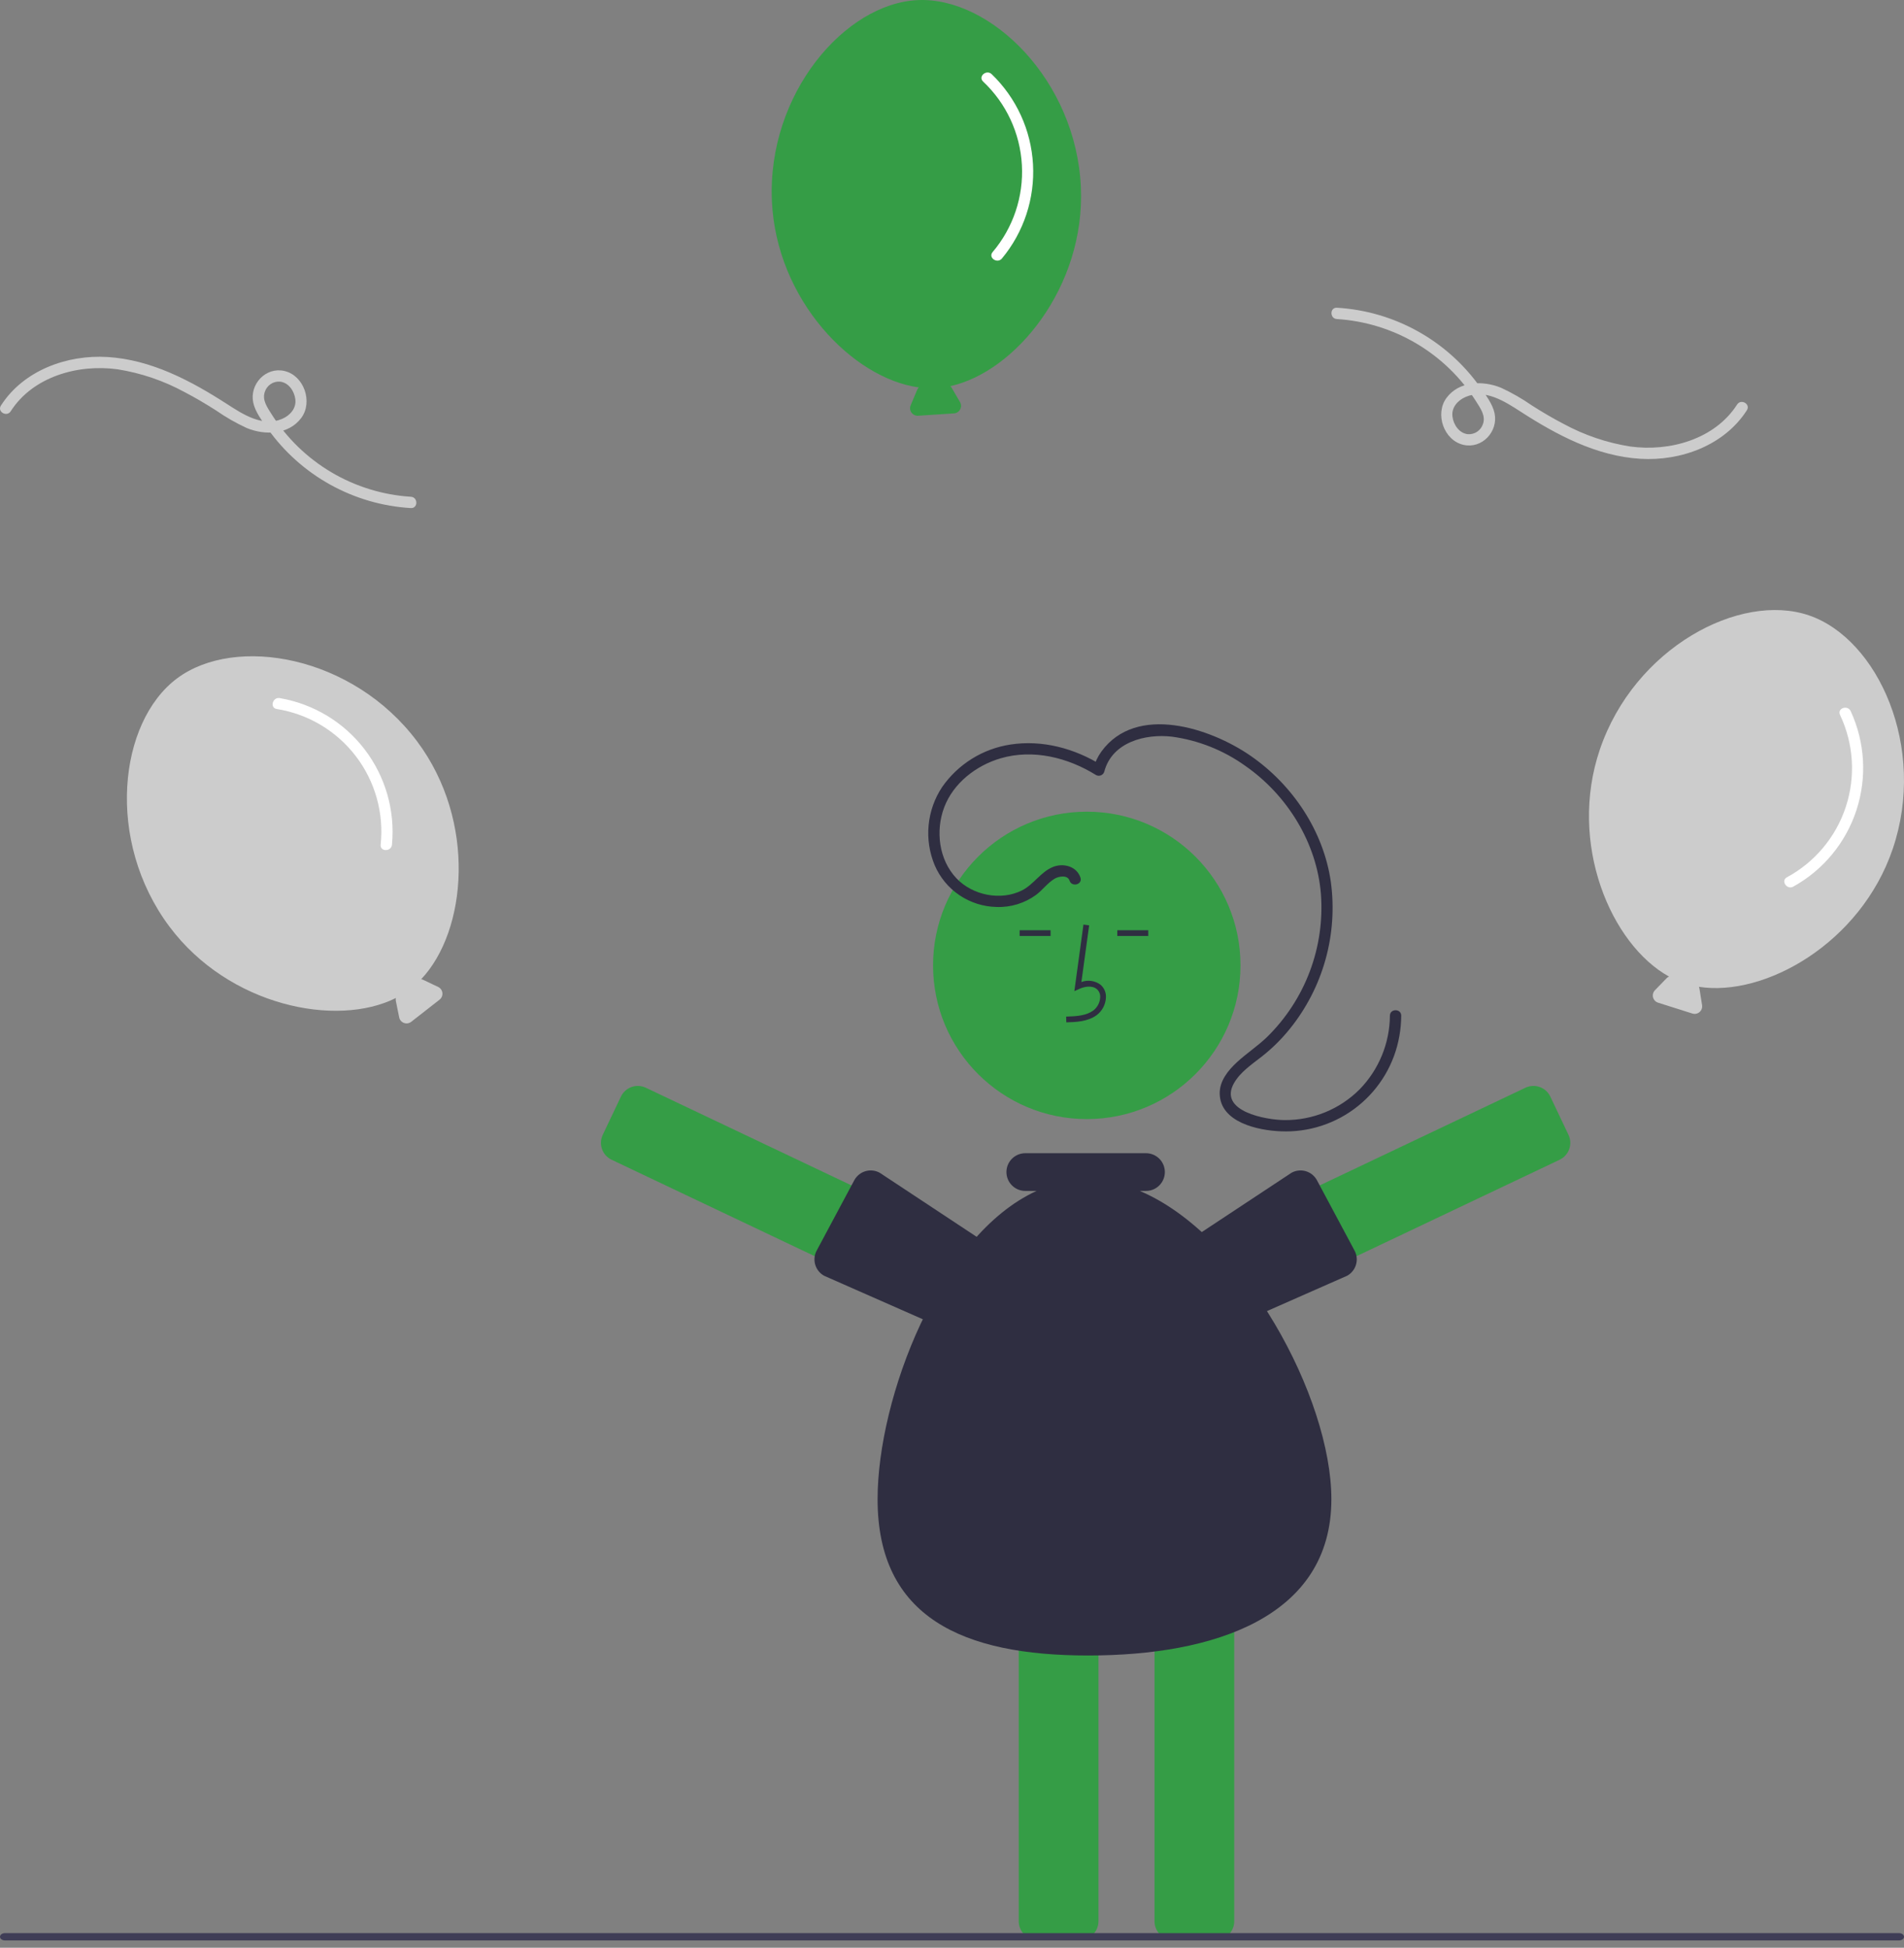 <svg width="260" height="266" viewBox="0 0 260 266" fill="none" xmlns="http://www.w3.org/2000/svg">
<rect x="0" y="0" width="260" height="266" fill="#808080" stroke="none"/>
<g clip-path="url(#clip0)">
<path d="M56.967 101.257C48.198 89.522 32.148 86.69 24.173 92.649C16.197 98.609 14.365 114.804 23.134 126.539C31.251 137.401 45.957 140.364 54.057 136.294C54.031 136.421 54.03 136.552 54.053 136.68L54.509 138.938C54.544 139.11 54.622 139.27 54.737 139.403C54.851 139.537 54.997 139.639 55.162 139.7C55.327 139.761 55.504 139.778 55.678 139.751C55.851 139.724 56.015 139.653 56.153 139.545L60.02 136.524C60.159 136.416 60.267 136.274 60.335 136.112C60.404 135.951 60.429 135.774 60.41 135.6C60.391 135.425 60.328 135.258 60.226 135.115C60.124 134.972 59.987 134.857 59.829 134.782L57.748 133.793C57.675 133.76 57.599 133.736 57.52 133.721C63.763 127.12 65.102 112.143 56.967 101.257Z" fill="#CCCCCC"/>
<path d="M37.785 96.826C42.075 97.508 45.939 99.81 48.581 103.258C51.222 106.706 52.439 111.037 51.98 115.356C51.885 116.345 53.431 116.339 53.525 115.356C53.967 110.7 52.633 106.05 49.79 102.337C46.947 98.624 42.806 96.124 38.196 95.337C37.224 95.171 36.806 96.66 37.785 96.826Z" fill="white"/>
<path d="M258.456 115.95C263.174 102.081 256.433 87.243 247.007 84.036C237.582 80.829 223.19 88.477 218.471 102.346C214.103 115.184 219.977 128.988 227.915 133.366C227.795 133.416 227.686 133.489 227.594 133.58L225.99 135.234C225.868 135.36 225.78 135.515 225.735 135.685C225.689 135.854 225.688 136.033 225.731 136.203C225.774 136.373 225.86 136.53 225.98 136.657C226.1 136.785 226.251 136.88 226.419 136.933L231.098 138.414C231.265 138.467 231.443 138.476 231.615 138.441C231.787 138.406 231.947 138.327 232.08 138.212C232.214 138.098 232.315 137.951 232.376 137.786C232.436 137.621 232.453 137.444 232.426 137.27L232.065 134.995C232.051 134.916 232.027 134.839 231.995 134.766C240.97 136.182 254.078 128.816 258.456 115.95Z" fill="#CCCCCC"/>
<path d="M251.261 97.625C253.125 101.548 253.412 106.037 252.062 110.166C250.712 114.294 247.829 117.747 244.007 119.811C243.138 120.292 244.018 121.564 244.881 121.085C248.971 118.817 252.051 115.087 253.505 110.642C254.96 106.198 254.68 101.368 252.722 97.121C252.308 96.225 250.844 96.723 251.261 97.625Z" fill="white"/>
<path d="M147.6 25.588C146.959 10.953 135.289 -0.424 125.342 0.012C115.396 0.448 104.764 12.801 105.406 27.437C105.999 40.984 116.485 51.711 125.471 52.908C125.378 52.998 125.303 53.105 125.25 53.224L124.357 55.347C124.288 55.509 124.263 55.685 124.282 55.86C124.301 56.035 124.365 56.201 124.467 56.344C124.569 56.487 124.705 56.602 124.864 56.677C125.023 56.752 125.198 56.786 125.373 56.775L130.27 56.455C130.445 56.443 130.615 56.387 130.762 56.292C130.91 56.197 131.03 56.065 131.113 55.91C131.195 55.755 131.236 55.581 131.233 55.406C131.229 55.23 131.181 55.059 131.092 54.907L129.93 52.918C129.888 52.85 129.838 52.787 129.781 52.73C138.657 50.789 148.195 39.165 147.6 25.588Z" fill="#359D46"/>
<path d="M134.241 11.128C137.403 14.106 139.301 18.184 139.543 22.521C139.785 26.858 138.352 31.122 135.541 34.433C134.907 35.197 136.188 36.062 136.818 35.303C139.805 31.704 141.32 27.11 141.061 22.441C140.801 17.772 138.786 13.373 135.42 10.128C134.709 9.444 133.525 10.439 134.241 11.128Z" fill="white"/>
<path d="M148.405 152.83C159.997 152.83 169.395 143.432 169.395 131.839C169.395 120.247 159.997 110.849 148.405 110.849C136.812 110.849 127.414 120.247 127.414 131.839C127.414 143.432 136.812 152.83 148.405 152.83Z" fill="#359D46"/>
<path d="M147.451 264.932H141.662C140.986 264.931 140.338 264.663 139.86 264.185C139.382 263.707 139.113 263.059 139.113 262.383V214.136C139.113 213.46 139.382 212.813 139.86 212.335C140.338 211.857 140.986 211.588 141.662 211.587H147.451C148.126 211.588 148.774 211.857 149.252 212.335C149.73 212.813 149.999 213.46 150 214.136V262.383C149.999 263.059 149.73 263.707 149.252 264.185C148.774 264.663 148.126 264.931 147.451 264.932V264.932Z" fill="#359D46"/>
<path d="M165.993 264.932H160.204C159.528 264.931 158.88 264.663 158.402 264.185C157.924 263.707 157.656 263.059 157.655 262.383V214.136C157.656 213.46 157.924 212.813 158.402 212.335C158.88 211.857 159.528 211.588 160.204 211.587H165.993C166.669 211.588 167.317 211.857 167.795 212.335C168.272 212.813 168.541 213.46 168.542 214.136V262.383C168.541 263.059 168.272 263.707 167.795 264.185C167.317 264.663 166.669 264.931 165.993 264.932V264.932Z" fill="#359D46"/>
<path d="M132.978 172.641L130.494 177.87C130.204 178.48 129.683 178.95 129.046 179.177C128.409 179.403 127.709 179.368 127.098 179.079L83.516 158.382C82.906 158.092 82.436 157.571 82.209 156.934C81.982 156.297 82.018 155.597 82.307 154.986L84.79 149.757C85.081 149.147 85.601 148.677 86.238 148.45C86.875 148.223 87.576 148.258 88.186 148.548L131.768 169.244C132.379 169.535 132.848 170.056 133.075 170.692C133.302 171.329 133.267 172.03 132.978 172.641Z" fill="#359D46"/>
<path d="M139.543 175.444C139.666 176.038 139.572 176.656 139.277 177.186L136.479 182.254C136.152 182.845 135.603 183.282 134.954 183.47C134.305 183.657 133.607 183.579 133.015 183.253L112.535 174.225C111.944 173.898 111.507 173.349 111.319 172.7C111.132 172.05 111.21 171.353 111.536 170.761L111.536 170.761L116.668 161.16C116.83 160.867 117.048 160.609 117.309 160.4C117.571 160.191 117.871 160.036 118.193 159.943C118.514 159.85 118.851 159.822 119.184 159.859C119.517 159.896 119.839 159.999 120.132 160.161L138.525 172.32C139.121 172.649 139.306 174.593 139.495 175.247C139.514 175.312 139.53 175.378 139.543 175.444Z" fill="#2F2E41"/>
<path d="M164.724 169.244L208.306 148.548C208.916 148.258 209.617 148.223 210.254 148.45C210.891 148.677 211.411 149.147 211.702 149.757L214.185 154.986C214.475 155.597 214.51 156.297 214.283 156.934C214.056 157.571 213.586 158.092 212.976 158.382L169.394 179.079C168.783 179.368 168.083 179.403 167.446 179.177C166.809 178.95 166.288 178.48 165.998 177.87L163.515 172.641C163.225 172.03 163.19 171.329 163.417 170.692C163.644 170.056 164.114 169.535 164.724 169.244Z" fill="#359D46"/>
<path d="M156.997 175.247C157.186 174.593 157.37 172.649 157.967 172.32L176.36 160.161C176.653 159.999 176.975 159.896 177.308 159.859C177.641 159.822 177.977 159.85 178.299 159.943C178.621 160.036 178.921 160.191 179.183 160.4C179.444 160.609 179.662 160.867 179.824 161.16L184.956 170.761L184.956 170.761C185.282 171.353 185.36 172.05 185.173 172.7C184.985 173.349 184.548 173.898 183.957 174.225L163.477 183.253C162.885 183.579 162.187 183.657 161.538 183.47C160.888 183.282 160.34 182.845 160.012 182.254L157.215 177.186C156.92 176.656 156.826 176.038 156.949 175.444C156.962 175.378 156.978 175.312 156.997 175.247Z" fill="#2F2E41"/>
<path d="M145.61 139.619L145.588 138.835C147.048 138.794 148.334 138.703 149.301 137.996C149.575 137.785 149.8 137.516 149.961 137.21C150.123 136.904 150.216 136.566 150.235 136.22C150.252 136.009 150.22 135.797 150.141 135.6C150.063 135.403 149.94 135.227 149.783 135.085C149.141 134.543 148.108 134.718 147.356 135.064L146.707 135.361L147.951 126.266L148.729 126.372L147.67 134.109C148.103 133.948 148.57 133.899 149.027 133.964C149.485 134.03 149.919 134.21 150.289 134.486C150.538 134.704 150.734 134.976 150.86 135.281C150.987 135.587 151.041 135.918 151.019 136.248C150.996 136.712 150.872 137.166 150.655 137.578C150.438 137.989 150.134 138.348 149.764 138.63C148.521 139.537 146.907 139.583 145.61 139.619Z" fill="#2F2E41"/>
<path d="M156.797 127.04H152.572V127.824H156.797V127.04Z" fill="#2F2E41"/>
<path d="M143.462 127.04H139.237V127.824H143.462V127.04Z" fill="#2F2E41"/>
<path d="M155.641 162.641H156.487C156.826 162.641 157.161 162.575 157.474 162.446C157.786 162.316 158.071 162.127 158.31 161.888C158.55 161.648 158.74 161.364 158.869 161.052C158.999 160.739 159.066 160.404 159.066 160.065C159.066 159.727 158.999 159.392 158.869 159.079C158.74 158.766 158.55 158.482 158.31 158.243C158.071 158.004 157.786 157.814 157.474 157.685C157.161 157.556 156.826 157.49 156.487 157.49H140.005C139.322 157.491 138.668 157.763 138.186 158.245C137.704 158.728 137.433 159.383 137.433 160.065C137.433 160.748 137.704 161.402 138.186 161.885C138.668 162.368 139.322 162.64 140.005 162.641H141.553C128.326 168.659 119.838 190.889 119.838 204.742C119.838 220.881 131.485 226.086 148.597 226.086C165.709 226.086 181.806 220.881 181.806 204.742C181.806 190.889 169.85 168.659 155.641 162.641Z" fill="#2F2E41"/>
<path d="M147.54 119.852C147.029 118.297 145.184 117.82 143.764 118.407C142.099 119.094 141.154 120.797 139.546 121.603C136.654 123.051 132.816 122.273 130.611 119.952C128.199 117.413 127.724 113.452 128.938 110.247C130.193 106.933 133.307 104.534 136.64 103.56C141.07 102.265 145.823 103.453 149.66 105.841C149.763 105.9 149.877 105.934 149.995 105.942C150.113 105.949 150.231 105.93 150.34 105.886C150.449 105.841 150.547 105.773 150.626 105.685C150.705 105.597 150.763 105.493 150.795 105.379C151.85 101.348 156.402 100.175 160.059 100.607C163.669 101.104 167.103 102.475 170.064 104.6C175.781 108.589 179.812 115.086 180.377 122.081C180.648 125.679 180.13 129.293 178.858 132.67C177.586 136.046 175.592 139.104 173.015 141.629C171.726 142.873 170.223 143.851 168.91 145.063C167.712 146.167 166.533 147.62 166.556 149.338C166.611 153.29 171.812 154.38 174.889 154.499C178.709 154.669 182.461 153.443 185.442 151.048C188.424 148.654 190.432 145.256 191.09 141.489C191.254 140.572 191.339 139.642 191.344 138.711C191.348 137.716 189.803 137.715 189.798 138.711C189.77 142.466 188.292 146.065 185.674 148.758C184.328 150.108 182.726 151.176 180.962 151.898C179.198 152.62 177.307 152.983 175.401 152.965C172.944 152.953 166.288 151.788 168.518 147.901C169.391 146.382 170.956 145.347 172.305 144.29C173.709 143.187 174.983 141.929 176.104 140.54C178.362 137.752 180.026 134.532 180.994 131.077C181.963 127.623 182.215 124.007 181.735 120.452C180.739 113.484 176.514 107.188 170.767 103.212C165.295 99.427 155.181 96.079 150.399 102.638C149.892 103.34 149.521 104.13 149.305 104.969L150.44 104.507C146.743 102.206 142.337 101.013 137.992 101.678C136.122 101.96 134.329 102.621 132.723 103.619C131.117 104.618 129.731 105.933 128.651 107.486C127.616 109.047 126.982 110.84 126.806 112.705C126.63 114.57 126.918 116.45 127.643 118.178C128.354 119.832 129.525 121.248 131.017 122.256C132.51 123.263 134.261 123.821 136.061 123.862C138.011 123.94 139.929 123.353 141.501 122.197C142.381 121.526 143.057 120.575 144.01 120.004C144.556 119.677 145.782 119.447 146.05 120.262C146.36 121.203 147.852 120.8 147.54 119.852V119.852Z" fill="#2F2E41"/>
<path d="M182.563 43.572C186.397 43.813 190.119 44.96 193.424 46.918C196.73 48.876 199.524 51.589 201.578 54.835C202.154 55.755 202.905 56.767 202.507 57.9C202.368 58.334 202.086 58.708 201.707 58.962C201.328 59.215 200.874 59.332 200.419 59.294C199.244 59.151 198.486 58.001 198.341 56.9C198.177 55.651 199.059 54.67 200.147 54.206C202.806 53.071 205.489 54.824 207.655 56.223C212.59 59.411 218.019 62.294 223.999 62.657C229.533 62.993 235.466 60.824 238.544 56.026C239.082 55.186 237.746 54.41 237.21 55.246C234.157 60.005 227.987 61.714 222.622 60.978C219.424 60.474 216.337 59.425 213.494 57.879C212.019 57.114 210.589 56.265 209.187 55.373C207.854 54.443 206.441 53.633 204.964 52.952C202.501 51.941 199.241 52.02 197.52 54.349C195.916 56.522 197.156 60.14 199.84 60.751C202.384 61.33 204.613 58.937 204.089 56.435C203.821 55.156 202.858 53.904 202.112 52.858C199.871 49.705 196.951 47.096 193.568 45.221C190.185 43.346 186.424 42.255 182.563 42.026C181.569 41.977 181.571 43.523 182.563 43.572L182.563 43.572Z" fill="#CCCCCC"/>
<path d="M56.106 67.841C52.273 67.599 48.55 66.452 45.245 64.495C41.94 62.537 39.145 59.823 37.091 56.577C36.516 55.657 35.764 54.645 36.163 53.513C36.301 53.078 36.583 52.704 36.963 52.451C37.342 52.197 37.796 52.08 38.25 52.118C39.425 52.261 40.183 53.411 40.328 54.512C40.492 55.762 39.611 56.742 38.523 57.206C35.864 58.341 33.181 56.588 31.015 55.189C26.079 52.001 20.651 49.118 14.67 48.755C9.137 48.419 3.203 50.588 0.125 55.387C-0.413 56.226 0.924 57.002 1.46 56.167C4.512 51.408 10.682 49.699 16.048 50.434C19.245 50.939 22.332 51.987 25.176 53.533C26.651 54.298 28.081 55.147 29.482 56.039C30.816 56.969 32.229 57.779 33.706 58.46C36.168 59.472 39.429 59.393 41.149 57.063C42.754 54.89 41.514 51.273 38.829 50.662C36.285 50.083 34.057 52.475 34.58 54.977C34.848 56.256 35.812 57.509 36.558 58.555C38.799 61.707 41.718 64.317 45.102 66.191C48.485 68.066 52.245 69.157 56.107 69.386C57.101 69.435 57.098 67.89 56.107 67.841L56.106 67.841Z" fill="#CCCCCC"/>
<path d="M259.321 265H0.679C0.499 265 0.326 264.947 0.199 264.854C0.072 264.76 0 264.633 0 264.5C0 264.367 0.072 264.24 0.199 264.146C0.326 264.053 0.499 264 0.679 264H259.321C259.501 264 259.674 264.053 259.801 264.146C259.929 264.24 260 264.367 260 264.5C260 264.633 259.929 264.76 259.801 264.854C259.674 264.947 259.501 265 259.321 265Z" fill="#3F3D56"/>
</g>
<defs>
<clipPath id="clip0">
<rect width="260" height="265.376" fill="white"/>
</clipPath>
</defs>
</svg>
